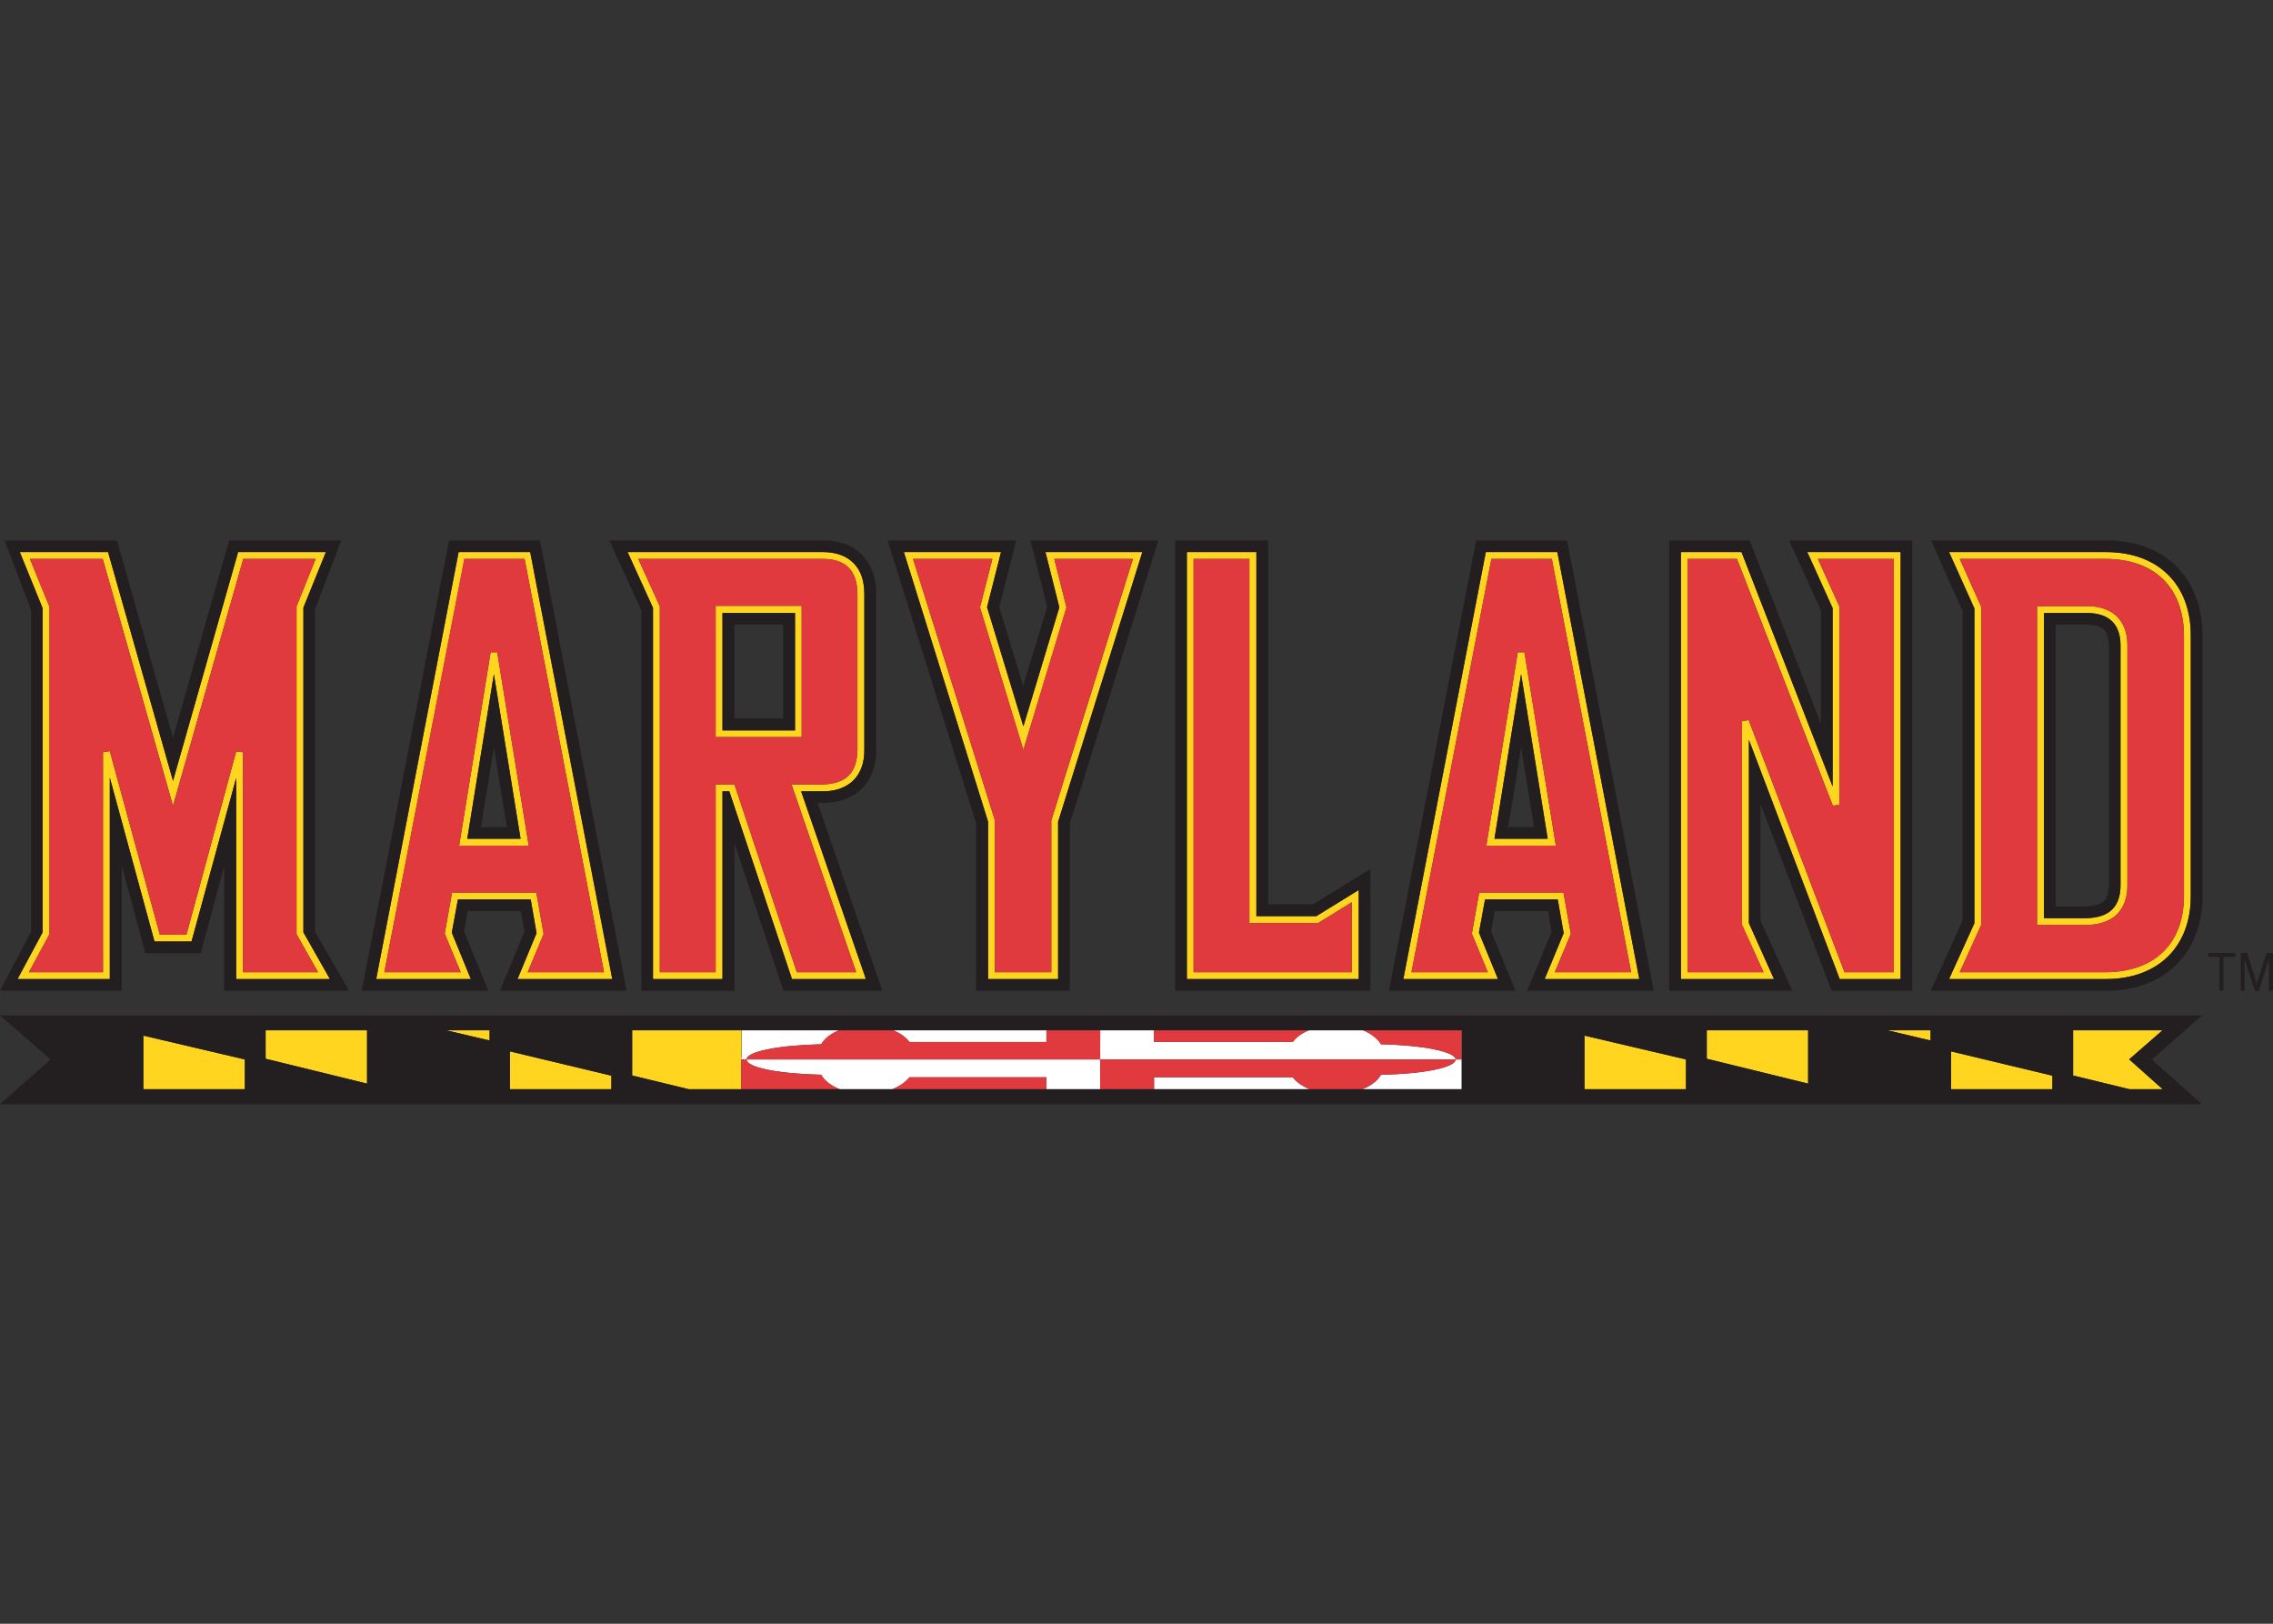 <?xml version="1.0" encoding="UTF-8"?>
<svg xmlns="http://www.w3.org/2000/svg" xmlns:xlink="http://www.w3.org/1999/xlink" width="35pt" height="25pt" viewBox="0 0 35 25" version="1.1">
<rect x="0" y="0" width="35" height="25" fill="#333333" stroke="none"/>
<g id="surface1">
<path style=" stroke:none;fill-rule:nonzero;fill:rgb(100%,100%,100%);fill-opacity:1;" d="M 12.645 16.078 C 12.695 15.992 12.793 15.914 12.918 15.863 L 11.422 15.863 L 11.422 16.277 L 11.414 16.277 L 11.414 16.312 L 11.496 16.312 C 11.496 16.191 11.977 16.094 12.645 16.078 "/>
<path style=" stroke:none;fill-rule:nonzero;fill:rgb(100%,100%,100%);fill-opacity:1;" d="M 16.113 16.043 L 16.113 15.863 L 13.754 15.863 C 13.859 15.906 13.949 15.969 14.004 16.043 Z M 16.113 16.043 "/>
<path style=" stroke:none;fill-rule:nonzero;fill:rgb(100%,100%,100%);fill-opacity:1;" d="M 22.504 15.863 L 22.504 16.312 L 22.414 16.312 C 22.414 16.434 21.934 16.535 21.266 16.547 C 21.211 16.641 21.109 16.719 20.977 16.77 L 22.508 16.77 L 22.508 15.863 Z M 22.504 15.863 "/>
<path style=" stroke:none;fill-rule:nonzero;fill:rgb(100%,100%,100%);fill-opacity:1;" d="M 17.77 16.586 L 17.77 16.77 L 20.164 16.77 C 20.055 16.723 19.961 16.66 19.906 16.586 Z M 17.77 16.586 "/>
<path style=" stroke:none;fill-rule:nonzero;fill:rgb(100%,100%,100%);fill-opacity:1;" d="M 11.496 16.312 C 11.496 16.434 11.977 16.531 12.645 16.547 C 12.695 16.641 12.797 16.715 12.93 16.77 L 13.742 16.77 C 13.855 16.723 13.945 16.66 14.004 16.586 L 16.113 16.586 L 16.113 16.77 L 16.941 16.77 L 16.941 16.312 L 11.496 16.312 "/>
<path style=" stroke:none;fill-rule:nonzero;fill:rgb(100%,100%,100%);fill-opacity:1;" d="M 21.266 16.078 C 21.211 15.992 21.113 15.914 20.988 15.863 L 20.156 15.863 C 20.047 15.906 19.961 15.969 19.906 16.043 L 17.77 16.043 L 17.77 15.863 L 16.941 15.863 L 16.941 16.312 L 22.414 16.312 C 22.41 16.195 21.93 16.094 21.266 16.078 "/>
<path style=" stroke:none;fill-rule:nonzero;fill:rgb(100%,83.529%,12.549%);fill-opacity:1;" d="M 1.691 11.566 L 1.586 11.582 L 1.586 14.969 L 0.445 14.969 L 0.762 14.383 L 0.762 9.344 L 0.461 8.605 L 1.582 8.605 L 2.664 12.406 L 3.746 8.605 L 4.859 8.605 L 4.566 9.336 L 4.566 14.383 L 4.898 14.969 L 3.742 14.969 L 3.742 11.582 L 3.637 11.57 L 2.871 14.391 L 2.461 14.391 Z M 2.949 14.496 L 3.637 11.977 L 3.637 15.074 L 5.078 15.074 L 4.672 14.355 L 4.672 9.355 L 5.016 8.5 L 3.664 8.5 L 3.656 8.539 L 2.664 12.023 L 1.664 8.5 L 0.305 8.5 L 0.656 9.363 L 0.656 14.355 L 0.27 15.074 L 1.691 15.074 L 1.691 11.973 L 2.379 14.496 Z M 2.949 14.496 "/>
<path style=" stroke:none;fill-rule:nonzero;fill:rgb(100%,83.529%,12.549%);fill-opacity:1;" d="M 7.195 12.914 L 7.605 10.379 L 8.016 12.914 Z M 7.555 10.043 L 7.07 13.02 L 8.141 13.02 L 7.656 10.043 Z M 7.555 10.043 "/>
<path style=" stroke:none;fill-rule:nonzero;fill:rgb(100%,83.529%,12.549%);fill-opacity:1;" d="M 8.125 14.969 L 8.371 14.379 L 8.258 13.742 L 6.961 13.742 L 6.848 14.375 L 7.094 14.969 L 5.918 14.969 L 7.152 8.605 L 8.078 8.605 L 9.301 14.969 Z M 7.062 8.5 L 5.793 15.074 L 7.25 15.074 L 6.957 14.359 L 7.051 13.848 L 8.172 13.848 L 8.262 14.367 L 7.969 15.074 L 9.426 15.074 L 8.164 8.5 Z M 7.062 8.5 "/>
<path style=" stroke:none;fill-rule:nonzero;fill:rgb(100%,83.529%,12.549%);fill-opacity:1;" d="M 23.012 12.914 L 23.422 10.379 L 23.832 12.914 Z M 23.371 10.043 L 22.887 13.02 L 23.957 13.02 L 23.473 10.043 Z M 23.371 10.043 "/>
<path style=" stroke:none;fill-rule:nonzero;fill:rgb(100%,83.529%,12.549%);fill-opacity:1;" d="M 24.188 14.379 L 24.074 13.742 L 22.777 13.742 L 22.664 14.375 L 22.91 14.969 L 21.734 14.969 L 22.965 8.605 L 23.895 8.605 L 25.117 14.969 L 23.941 14.969 Z M 23.98 8.5 L 22.879 8.5 L 21.609 15.074 L 23.066 15.074 L 22.773 14.359 L 22.867 13.848 L 23.984 13.848 L 24.078 14.367 L 23.785 15.074 L 25.242 15.074 Z M 23.98 8.5 "/>
<path style=" stroke:none;fill-rule:nonzero;fill:rgb(100%,83.529%,12.549%);fill-opacity:1;" d="M 32.652 13.641 C 32.648 13.957 32.484 14.133 32.113 14.137 L 31.473 14.137 L 31.473 9.438 L 32.141 9.438 C 32.469 9.441 32.648 9.602 32.652 9.926 Z M 32.141 9.332 L 31.367 9.332 L 31.367 14.242 L 32.113 14.242 C 32.316 14.242 32.48 14.188 32.594 14.082 C 32.703 13.973 32.758 13.82 32.758 13.641 L 32.758 9.926 C 32.758 9.742 32.699 9.59 32.59 9.484 C 32.48 9.383 32.324 9.332 32.141 9.332 "/>
<path style=" stroke:none;fill-rule:nonzero;fill:rgb(100%,83.529%,12.549%);fill-opacity:1;" d="M 33.629 13.801 C 33.625 14.523 33.184 14.961 32.426 14.969 L 30.176 14.969 L 30.508 14.238 L 30.508 9.344 L 30.176 8.605 L 32.426 8.605 C 33.191 8.609 33.625 9.059 33.629 9.781 Z M 33.387 8.852 C 33.16 8.625 32.832 8.5 32.426 8.5 L 30.012 8.5 L 30.402 9.367 L 30.402 14.215 L 30.012 15.074 L 32.43 15.074 C 32.828 15.074 33.156 14.949 33.383 14.727 C 33.609 14.504 33.734 14.184 33.734 13.801 L 33.734 9.781 C 33.734 9.398 33.613 9.074 33.387 8.852 "/>
<path style=" stroke:none;fill-rule:nonzero;fill:rgb(100%,83.529%,12.549%);fill-opacity:1;" d="M 20.816 13.891 L 20.816 14.969 L 18.379 14.969 L 18.379 8.605 L 19.238 8.605 L 19.238 14.211 L 20.297 14.211 Z M 19.344 14.105 L 19.344 8.5 L 18.273 8.5 L 18.273 15.074 L 20.922 15.074 L 20.922 13.703 L 20.27 14.105 Z M 19.344 14.105 "/>
<path style=" stroke:none;fill-rule:nonzero;fill:rgb(100%,83.529%,12.549%);fill-opacity:1;" d="M 29.16 14.969 L 28.402 14.969 L 26.926 11.086 L 26.82 11.105 L 26.82 14.234 L 27.156 14.969 L 25.988 14.969 L 25.988 8.605 L 26.746 8.605 L 28.223 12.406 L 28.324 12.391 L 28.324 9.34 L 27.992 8.605 L 29.16 8.605 Z M 29.266 8.5 L 27.828 8.5 L 27.863 8.574 L 28.219 9.363 L 28.219 12.109 L 26.816 8.5 L 25.883 8.5 L 25.883 15.074 L 27.316 15.074 L 26.93 14.211 L 26.93 11.391 L 28.328 15.074 L 29.266 15.074 Z M 29.266 8.5 "/>
<path style=" stroke:none;fill-rule:nonzero;fill:rgb(100%,83.529%,12.549%);fill-opacity:1;" d="M 16.188 12.633 L 16.188 14.969 L 15.32 14.969 L 15.32 12.633 L 14.059 8.605 L 15.281 8.605 L 15.09 9.352 L 15.758 11.547 L 16.422 9.352 L 16.234 8.605 L 17.445 8.605 Z M 16.312 9.348 L 15.758 11.184 L 15.199 9.348 L 15.414 8.5 L 13.918 8.5 L 15.215 12.652 L 15.215 15.074 L 16.293 15.074 L 16.293 12.652 L 17.59 8.5 L 16.098 8.5 Z M 16.312 9.348 "/>
<path style=" stroke:none;fill-rule:nonzero;fill:rgb(100%,83.529%,12.549%);fill-opacity:1;" d="M 12.242 11.246 L 11.125 11.246 L 11.125 9.438 L 12.242 9.438 Z M 12.344 9.328 L 11.02 9.328 L 11.02 11.348 L 12.344 11.348 Z M 12.344 9.328 "/>
<path style=" stroke:none;fill-rule:nonzero;fill:rgb(100%,83.529%,12.549%);fill-opacity:1;" d="M 12.27 14.969 L 11.309 12.078 L 11.02 12.078 L 11.02 14.969 L 10.16 14.969 L 10.16 9.336 L 9.828 8.605 L 12.672 8.605 C 12.855 8.605 12.984 8.656 13.07 8.742 C 13.156 8.832 13.203 8.965 13.203 9.148 L 13.203 11.539 C 13.199 11.898 13.031 12.062 12.68 12.078 L 12.188 12.078 L 13.184 14.969 Z M 12.336 12.184 L 12.68 12.184 C 13.074 12.18 13.316 11.941 13.309 11.539 L 13.309 9.148 C 13.309 8.945 13.258 8.785 13.145 8.672 C 13.035 8.559 12.875 8.5 12.672 8.5 L 9.664 8.5 L 10.055 9.359 L 10.055 15.074 L 11.125 15.074 L 11.125 12.184 L 11.23 12.184 L 12.195 15.074 L 13.332 15.074 L 13.309 15.004 Z M 12.336 12.184 "/>
<path style=" stroke:none;fill-rule:nonzero;fill:rgb(100%,83.529%,12.549%);fill-opacity:1;" d="M 24.398 16.77 L 25.961 16.77 L 25.961 16.312 L 24.398 15.945 Z M 24.398 16.77 "/>
<path style=" stroke:none;fill-rule:nonzero;fill:rgb(100%,83.529%,12.549%);fill-opacity:1;" d="M 26.281 16.301 L 27.84 16.684 L 27.84 15.863 L 26.281 15.863 Z M 26.281 16.301 "/>
<path style=" stroke:none;fill-rule:nonzero;fill:rgb(100%,83.529%,12.549%);fill-opacity:1;" d="M 29.727 16.02 L 29.727 15.863 L 29.062 15.863 Z M 29.727 16.02 "/>
<path style=" stroke:none;fill-rule:nonzero;fill:rgb(100%,83.529%,12.549%);fill-opacity:1;" d="M 30.043 16.77 L 31.605 16.77 L 31.605 16.562 L 30.043 16.188 Z M 30.043 16.77 "/>
<path style=" stroke:none;fill-rule:nonzero;fill:rgb(100%,83.529%,12.549%);fill-opacity:1;" d="M 32.785 16.309 L 33.301 15.863 L 31.922 15.863 L 31.922 16.559 L 32.789 16.77 L 33.301 16.77 L 32.883 16.398 Z M 32.785 16.309 "/>
<path style=" stroke:none;fill-rule:nonzero;fill:rgb(100%,83.529%,12.549%);fill-opacity:1;" d="M 2.207 16.77 L 3.77 16.77 L 3.77 16.312 L 2.207 15.945 Z M 2.207 16.77 "/>
<path style=" stroke:none;fill-rule:nonzero;fill:rgb(100%,83.529%,12.549%);fill-opacity:1;" d="M 4.09 16.301 L 5.652 16.684 L 5.652 15.863 L 4.09 15.863 Z M 4.09 16.301 "/>
<path style=" stroke:none;fill-rule:nonzero;fill:rgb(100%,83.529%,12.549%);fill-opacity:1;" d="M 7.539 16.02 L 7.539 15.863 L 6.871 15.863 Z M 7.539 16.02 "/>
<path style=" stroke:none;fill-rule:nonzero;fill:rgb(100%,83.529%,12.549%);fill-opacity:1;" d="M 7.852 16.77 L 9.414 16.77 L 9.414 16.562 L 7.852 16.188 Z M 7.852 16.77 "/>
<path style=" stroke:none;fill-rule:nonzero;fill:rgb(100%,83.529%,12.549%);fill-opacity:1;" d="M 9.734 16.559 L 10.605 16.77 L 11.414 16.77 L 11.414 16.277 L 11.418 16.277 L 11.418 15.863 L 9.734 15.863 Z M 9.734 16.559 "/>
<path style=" stroke:none;fill-rule:nonzero;fill:rgb(87.843%,22.745%,24.314%);fill-opacity:1;" d="M 22.887 13.02 L 23.371 10.043 L 23.473 10.043 L 23.957 13.02 Z M 22.965 8.605 L 21.734 14.969 L 22.91 14.969 L 22.664 14.375 L 22.777 13.742 L 24.074 13.742 L 24.188 14.379 L 23.941 14.969 L 25.117 14.969 L 23.895 8.605 Z M 22.965 8.605 "/>
<path style=" stroke:none;fill-rule:nonzero;fill:rgb(87.843%,22.745%,24.314%);fill-opacity:1;" d="M 20.816 13.891 L 20.297 14.211 L 19.238 14.211 L 19.238 8.605 L 18.379 8.605 L 18.379 14.969 L 20.816 14.969 Z M 20.816 13.891 "/>
<path style=" stroke:none;fill-rule:nonzero;fill:rgb(87.843%,22.745%,24.314%);fill-opacity:1;" d="M 15.32 14.969 L 16.188 14.969 L 16.188 12.633 L 17.445 8.605 L 16.234 8.605 L 16.422 9.352 L 15.758 11.543 L 15.09 9.352 L 15.281 8.605 L 14.059 8.605 L 15.32 12.633 Z M 15.32 14.969 "/>
<path style=" stroke:none;fill-rule:nonzero;fill:rgb(87.843%,22.745%,24.314%);fill-opacity:1;" d="M 4.566 9.336 L 4.863 8.605 L 3.746 8.605 L 2.664 12.406 L 1.582 8.605 L 0.461 8.605 L 0.762 9.344 L 0.762 14.383 L 0.445 14.969 L 1.586 14.969 L 1.586 11.582 L 1.691 11.566 L 2.461 14.391 L 2.871 14.391 L 3.637 11.57 L 3.742 11.582 L 3.742 14.969 L 4.898 14.969 L 4.566 14.383 Z M 4.566 9.336 "/>
<path style=" stroke:none;fill-rule:nonzero;fill:rgb(87.843%,22.745%,24.314%);fill-opacity:1;" d="M 32.758 13.641 C 32.758 13.82 32.703 13.973 32.594 14.082 C 32.48 14.188 32.316 14.242 32.113 14.242 L 31.367 14.242 L 31.367 9.332 L 32.141 9.332 C 32.32 9.332 32.48 9.383 32.59 9.484 C 32.699 9.59 32.758 9.742 32.758 9.926 Z M 32.426 8.605 L 30.176 8.605 L 30.508 9.344 L 30.508 14.238 L 30.176 14.969 L 32.426 14.969 C 33.184 14.965 33.625 14.523 33.629 13.801 L 33.629 9.781 C 33.621 9.059 33.191 8.609 32.426 8.605 "/>
<path style=" stroke:none;fill-rule:nonzero;fill:rgb(87.843%,22.745%,24.314%);fill-opacity:1;" d="M 7.07 13.02 L 7.555 10.043 L 7.656 10.043 L 8.141 13.02 Z M 7.148 8.605 L 5.918 14.969 L 7.094 14.969 L 6.848 14.375 L 6.961 13.742 L 8.258 13.742 L 8.371 14.379 L 8.125 14.969 L 9.301 14.969 L 8.078 8.605 Z M 7.148 8.605 "/>
<path style=" stroke:none;fill-rule:nonzero;fill:rgb(87.843%,22.745%,24.314%);fill-opacity:1;" d="M 28.324 9.34 L 28.324 12.387 L 28.223 12.406 L 26.746 8.605 L 25.988 8.605 L 25.988 14.969 L 27.156 14.969 L 26.824 14.234 L 26.824 11.105 L 26.926 11.086 L 28.402 14.969 L 29.16 14.969 L 29.16 8.605 L 27.992 8.605 Z M 28.324 9.34 "/>
<path style=" stroke:none;fill-rule:nonzero;fill:rgb(87.843%,22.745%,24.314%);fill-opacity:1;" d="M 11.02 9.328 L 12.344 9.328 L 12.344 11.348 L 11.02 11.348 Z M 13.184 14.969 L 12.188 12.078 L 12.68 12.078 C 13.031 12.062 13.199 11.898 13.203 11.539 L 13.203 9.148 C 13.203 8.965 13.156 8.832 13.07 8.742 C 12.984 8.656 12.855 8.605 12.672 8.605 L 9.828 8.605 L 10.16 9.336 L 10.16 14.969 L 11.02 14.969 L 11.02 12.078 L 11.309 12.078 L 12.27 14.969 Z M 13.184 14.969 "/>
<path style=" stroke:none;fill-rule:nonzero;fill:rgb(87.843%,22.745%,24.314%);fill-opacity:1;" d="M 13.742 16.77 L 16.113 16.77 L 16.113 16.586 L 14.004 16.586 C 13.945 16.66 13.855 16.723 13.742 16.77 "/>
<path style=" stroke:none;fill-rule:nonzero;fill:rgb(87.843%,22.745%,24.314%);fill-opacity:1;" d="M 11.414 16.77 L 12.93 16.77 C 12.797 16.715 12.695 16.641 12.645 16.547 C 11.977 16.535 11.496 16.434 11.496 16.312 L 11.414 16.312 Z M 11.414 16.77 "/>
<path style=" stroke:none;fill-rule:nonzero;fill:rgb(87.843%,22.745%,24.314%);fill-opacity:1;" d="M 21.266 16.078 C 21.93 16.094 22.41 16.195 22.414 16.312 L 22.504 16.312 L 22.504 15.863 L 20.988 15.863 C 21.113 15.914 21.211 15.992 21.266 16.078 "/>
<path style=" stroke:none;fill-rule:nonzero;fill:rgb(87.843%,22.745%,24.314%);fill-opacity:1;" d="M 20.156 15.863 L 17.77 15.863 L 17.77 16.043 L 19.906 16.043 C 19.961 15.969 20.047 15.906 20.156 15.863 "/>
<path style=" stroke:none;fill-rule:nonzero;fill:rgb(87.843%,22.745%,24.314%);fill-opacity:1;" d="M 16.941 16.77 L 17.77 16.77 L 17.77 16.586 L 19.906 16.586 C 19.961 16.66 20.051 16.723 20.164 16.77 L 20.977 16.77 C 21.109 16.715 21.211 16.641 21.266 16.547 C 21.93 16.535 22.414 16.434 22.414 16.312 L 16.941 16.312 Z M 16.941 16.77 "/>
<path style=" stroke:none;fill-rule:nonzero;fill:rgb(87.843%,22.745%,24.314%);fill-opacity:1;" d="M 16.113 15.863 L 16.113 16.043 L 14.004 16.043 C 13.949 15.969 13.859 15.906 13.754 15.863 L 12.918 15.863 C 12.793 15.914 12.695 15.988 12.645 16.078 C 11.977 16.094 11.496 16.191 11.496 16.312 L 16.941 16.312 L 16.941 15.863 Z M 16.113 15.863 "/>
<path style=" stroke:none;fill-rule:nonzero;fill:rgb(13.725%,12.157%,12.549%);fill-opacity:1;" d="M 0.305 8.5 L 1.664 8.5 L 2.664 12.023 L 3.656 8.539 L 3.664 8.5 L 5.02 8.5 L 4.672 9.355 L 4.672 14.355 L 5.082 15.074 L 3.637 15.074 L 3.637 11.977 L 2.949 14.496 L 2.379 14.496 L 1.691 11.973 L 1.691 15.074 L 0.27 15.074 L 0.656 14.355 L 0.656 9.363 Z M 0 15.254 L 1.875 15.254 L 1.875 13.328 L 2.238 14.676 L 3.09 14.676 L 3.453 13.332 L 3.453 15.254 L 5.375 15.254 L 4.852 14.348 L 4.852 9.379 L 5.254 8.32 L 3.527 8.32 L 3.52 8.359 L 3.48 8.488 L 2.664 11.359 L 1.801 8.32 L 0.07 8.32 L 0.477 9.387 L 0.477 14.348 Z M 0 15.254 "/>
<path style=" stroke:none;fill-rule:nonzero;fill:rgb(13.725%,12.157%,12.549%);fill-opacity:1;" d="M 7.062 8.5 L 8.164 8.5 L 9.43 15.074 L 7.969 15.074 L 8.262 14.367 L 8.172 13.848 L 7.051 13.848 L 6.957 14.359 L 7.25 15.074 L 5.793 15.074 Z M 7.145 14.34 L 7.199 14.027 L 8.02 14.027 L 8.074 14.348 L 7.699 15.254 L 9.648 15.254 L 8.316 8.32 L 6.914 8.32 L 5.57 15.254 L 7.52 15.254 Z M 7.145 14.34 "/>
<path style=" stroke:none;fill-rule:nonzero;fill:rgb(13.725%,12.157%,12.549%);fill-opacity:1;" d="M 7.605 11.508 L 7.805 12.734 L 7.406 12.734 Z M 7.605 10.379 L 7.195 12.914 L 8.016 12.914 Z M 7.605 10.379 "/>
<path style=" stroke:none;fill-rule:nonzero;fill:rgb(13.725%,12.157%,12.549%);fill-opacity:1;" d="M 23.422 11.508 L 23.621 12.734 L 23.223 12.734 Z M 23.422 10.379 L 23.012 12.914 L 23.832 12.914 Z M 23.422 10.379 "/>
<path style=" stroke:none;fill-rule:nonzero;fill:rgb(13.725%,12.157%,12.549%);fill-opacity:1;" d="M 22.879 8.5 L 23.98 8.5 L 25.242 15.074 L 23.785 15.074 L 24.078 14.367 L 23.988 13.848 L 22.867 13.848 L 22.773 14.359 L 23.066 15.074 L 21.609 15.074 Z M 22.961 14.34 L 23.016 14.027 L 23.836 14.027 L 23.891 14.348 L 23.516 15.254 L 25.465 15.254 L 24.129 8.32 L 22.73 8.32 L 21.387 15.254 L 23.336 15.254 Z M 22.961 14.34 "/>
<path style=" stroke:none;fill-rule:nonzero;fill:rgb(13.725%,12.157%,12.549%);fill-opacity:1;" d="M 32.473 13.641 C 32.465 13.762 32.441 13.836 32.398 13.875 C 32.352 13.918 32.27 13.945 32.109 13.957 L 31.652 13.957 L 31.652 9.617 L 32.141 9.617 C 32.27 9.625 32.352 9.652 32.395 9.691 C 32.438 9.734 32.465 9.801 32.473 9.93 Z M 32.141 9.438 L 31.473 9.438 L 31.473 14.137 L 32.113 14.137 C 32.484 14.133 32.648 13.957 32.652 13.641 L 32.652 9.926 C 32.648 9.602 32.465 9.441 32.141 9.438 "/>
<path style=" stroke:none;fill-rule:nonzero;fill:rgb(13.725%,12.157%,12.549%);fill-opacity:1;" d="M 33.734 13.801 C 33.734 14.184 33.609 14.504 33.383 14.727 C 33.156 14.949 32.828 15.074 32.43 15.074 L 30.012 15.074 L 30.402 14.215 L 30.402 9.367 L 30.012 8.5 L 32.426 8.5 C 32.832 8.5 33.16 8.625 33.387 8.852 C 33.613 9.074 33.734 9.398 33.734 9.781 Z M 33.516 8.723 C 33.25 8.457 32.871 8.32 32.434 8.32 L 29.734 8.32 L 30.219 9.406 L 30.219 14.176 L 29.73 15.254 L 32.434 15.254 C 32.867 15.254 33.242 15.117 33.508 14.855 C 33.773 14.598 33.914 14.223 33.914 13.805 L 33.914 9.777 C 33.914 9.359 33.777 8.984 33.516 8.723 "/>
<path style=" stroke:none;fill-rule:nonzero;fill:rgb(13.725%,12.157%,12.549%);fill-opacity:1;" d="M 20.922 15.074 L 18.277 15.074 L 18.277 8.5 L 19.348 8.5 L 19.348 14.105 L 20.27 14.105 L 20.922 13.703 Z M 21.102 13.379 L 20.219 13.922 L 19.527 13.922 L 19.527 8.32 L 18.094 8.32 L 18.094 15.254 L 21.102 15.254 Z M 21.102 13.379 "/>
<path style=" stroke:none;fill-rule:nonzero;fill:rgb(13.725%,12.157%,12.549%);fill-opacity:1;" d="M 25.883 8.5 L 26.816 8.5 L 28.219 12.109 L 28.219 9.363 L 27.863 8.574 L 27.828 8.5 L 29.266 8.5 L 29.266 15.074 L 28.328 15.074 L 26.93 11.391 L 26.93 14.215 L 27.316 15.074 L 25.883 15.074 Z M 27.109 14.172 L 27.109 12.375 L 28.203 15.254 L 29.445 15.254 L 29.445 8.32 L 27.551 8.32 L 27.582 8.395 L 27.699 8.648 L 28.039 9.402 L 28.039 11.141 L 26.941 8.32 L 25.703 8.32 L 25.703 15.254 L 27.598 15.254 Z M 27.109 14.172 "/>
<path style=" stroke:none;fill-rule:nonzero;fill:rgb(13.725%,12.157%,12.549%);fill-opacity:1;" d="M 13.918 8.5 L 15.414 8.5 L 15.199 9.348 L 15.758 11.184 L 16.312 9.352 L 16.098 8.5 L 17.59 8.5 L 16.293 12.652 L 16.293 15.074 L 15.215 15.074 L 15.215 12.652 Z M 15.031 15.254 L 16.473 15.254 L 16.473 12.68 L 17.836 8.32 L 15.863 8.32 L 15.883 8.387 L 16.125 9.344 L 15.754 10.559 L 15.387 9.344 L 15.648 8.32 L 13.668 8.32 L 15.031 12.68 Z M 15.031 15.254 "/>
<path style=" stroke:none;fill-rule:nonzero;fill:rgb(13.725%,12.157%,12.549%);fill-opacity:1;" d="M 9.664 8.5 L 12.672 8.5 C 12.871 8.5 13.035 8.559 13.145 8.672 C 13.258 8.785 13.309 8.945 13.309 9.148 L 13.309 11.539 C 13.316 11.941 13.074 12.18 12.68 12.184 L 12.336 12.184 L 13.309 15.004 L 13.332 15.074 L 12.195 15.074 L 11.23 12.184 L 11.125 12.184 L 11.125 15.074 L 10.055 15.074 L 10.055 9.359 Z M 9.875 15.254 L 11.309 15.254 L 11.309 12.98 L 12.062 15.254 L 13.586 15.254 L 13.48 14.945 L 12.59 12.363 L 12.68 12.363 C 12.914 12.359 13.125 12.293 13.277 12.137 C 13.426 11.984 13.492 11.773 13.492 11.543 L 13.492 9.141 C 13.492 8.914 13.426 8.699 13.273 8.543 C 13.125 8.387 12.906 8.32 12.68 8.32 C 12.676 8.32 12.676 8.32 12.672 8.32 L 9.383 8.32 L 9.875 9.398 Z M 9.875 15.254 "/>
<path style=" stroke:none;fill-rule:nonzero;fill:rgb(13.725%,12.157%,12.549%);fill-opacity:1;" d="M 12.059 11.062 L 11.309 11.062 L 11.309 9.617 L 12.059 9.617 Z M 12.242 9.438 L 11.125 9.438 L 11.125 11.246 L 12.242 11.246 Z M 12.242 9.438 "/>
<path style=" stroke:none;fill-rule:nonzero;fill:rgb(13.725%,12.157%,12.549%);fill-opacity:1;" d="M 32.883 16.398 L 33.301 16.77 L 32.789 16.77 L 31.922 16.559 L 31.922 15.863 L 33.297 15.863 L 32.785 16.312 Z M 30.043 16.77 L 30.043 16.188 L 31.602 16.562 L 31.602 16.77 Z M 24.398 16.77 L 24.398 15.945 L 25.961 16.312 L 25.961 16.77 Z M 22.508 16.77 L 10.605 16.77 L 9.734 16.559 L 9.734 15.863 L 11.418 15.863 L 11.418 16.277 L 11.418 15.863 L 22.508 15.863 Z M 7.852 16.77 L 7.852 16.188 L 9.414 16.562 L 9.414 16.77 Z M 2.207 16.77 L 2.207 15.945 L 3.77 16.312 L 3.77 16.77 Z M 5.652 15.863 L 5.652 16.684 L 4.09 16.301 L 4.09 15.863 Z M 7.539 15.863 L 7.539 16.02 L 6.871 15.863 Z M 27.844 15.863 L 27.844 16.684 L 26.281 16.301 L 26.281 15.863 Z M 29.727 15.863 L 29.727 16.02 L 29.062 15.863 Z M 0 15.633 L 0.777 16.312 L 0 17 L 33.906 17 L 33.133 16.312 L 33.91 15.633 Z M 0 15.633 "/>
<path style=" stroke:none;fill-rule:nonzero;fill:rgb(13.725%,12.157%,12.549%);fill-opacity:1;" d="M 34.004 14.734 L 34.176 14.734 L 34.176 15.254 L 34.238 15.254 L 34.238 14.734 L 34.418 14.734 L 34.418 14.672 L 34.004 14.672 Z M 34.004 14.734 "/>
<path style=" stroke:none;fill-rule:nonzero;fill:rgb(13.725%,12.157%,12.549%);fill-opacity:1;" d="M 34.75 15.145 L 34.602 14.672 L 34.504 14.672 L 34.504 15.254 L 34.562 15.254 L 34.562 14.762 L 34.719 15.254 L 34.781 15.254 L 34.938 14.762 L 34.938 15.254 L 35 15.254 L 35 14.672 L 34.902 14.672 Z M 34.75 15.145 "/>
</g>
</svg>
